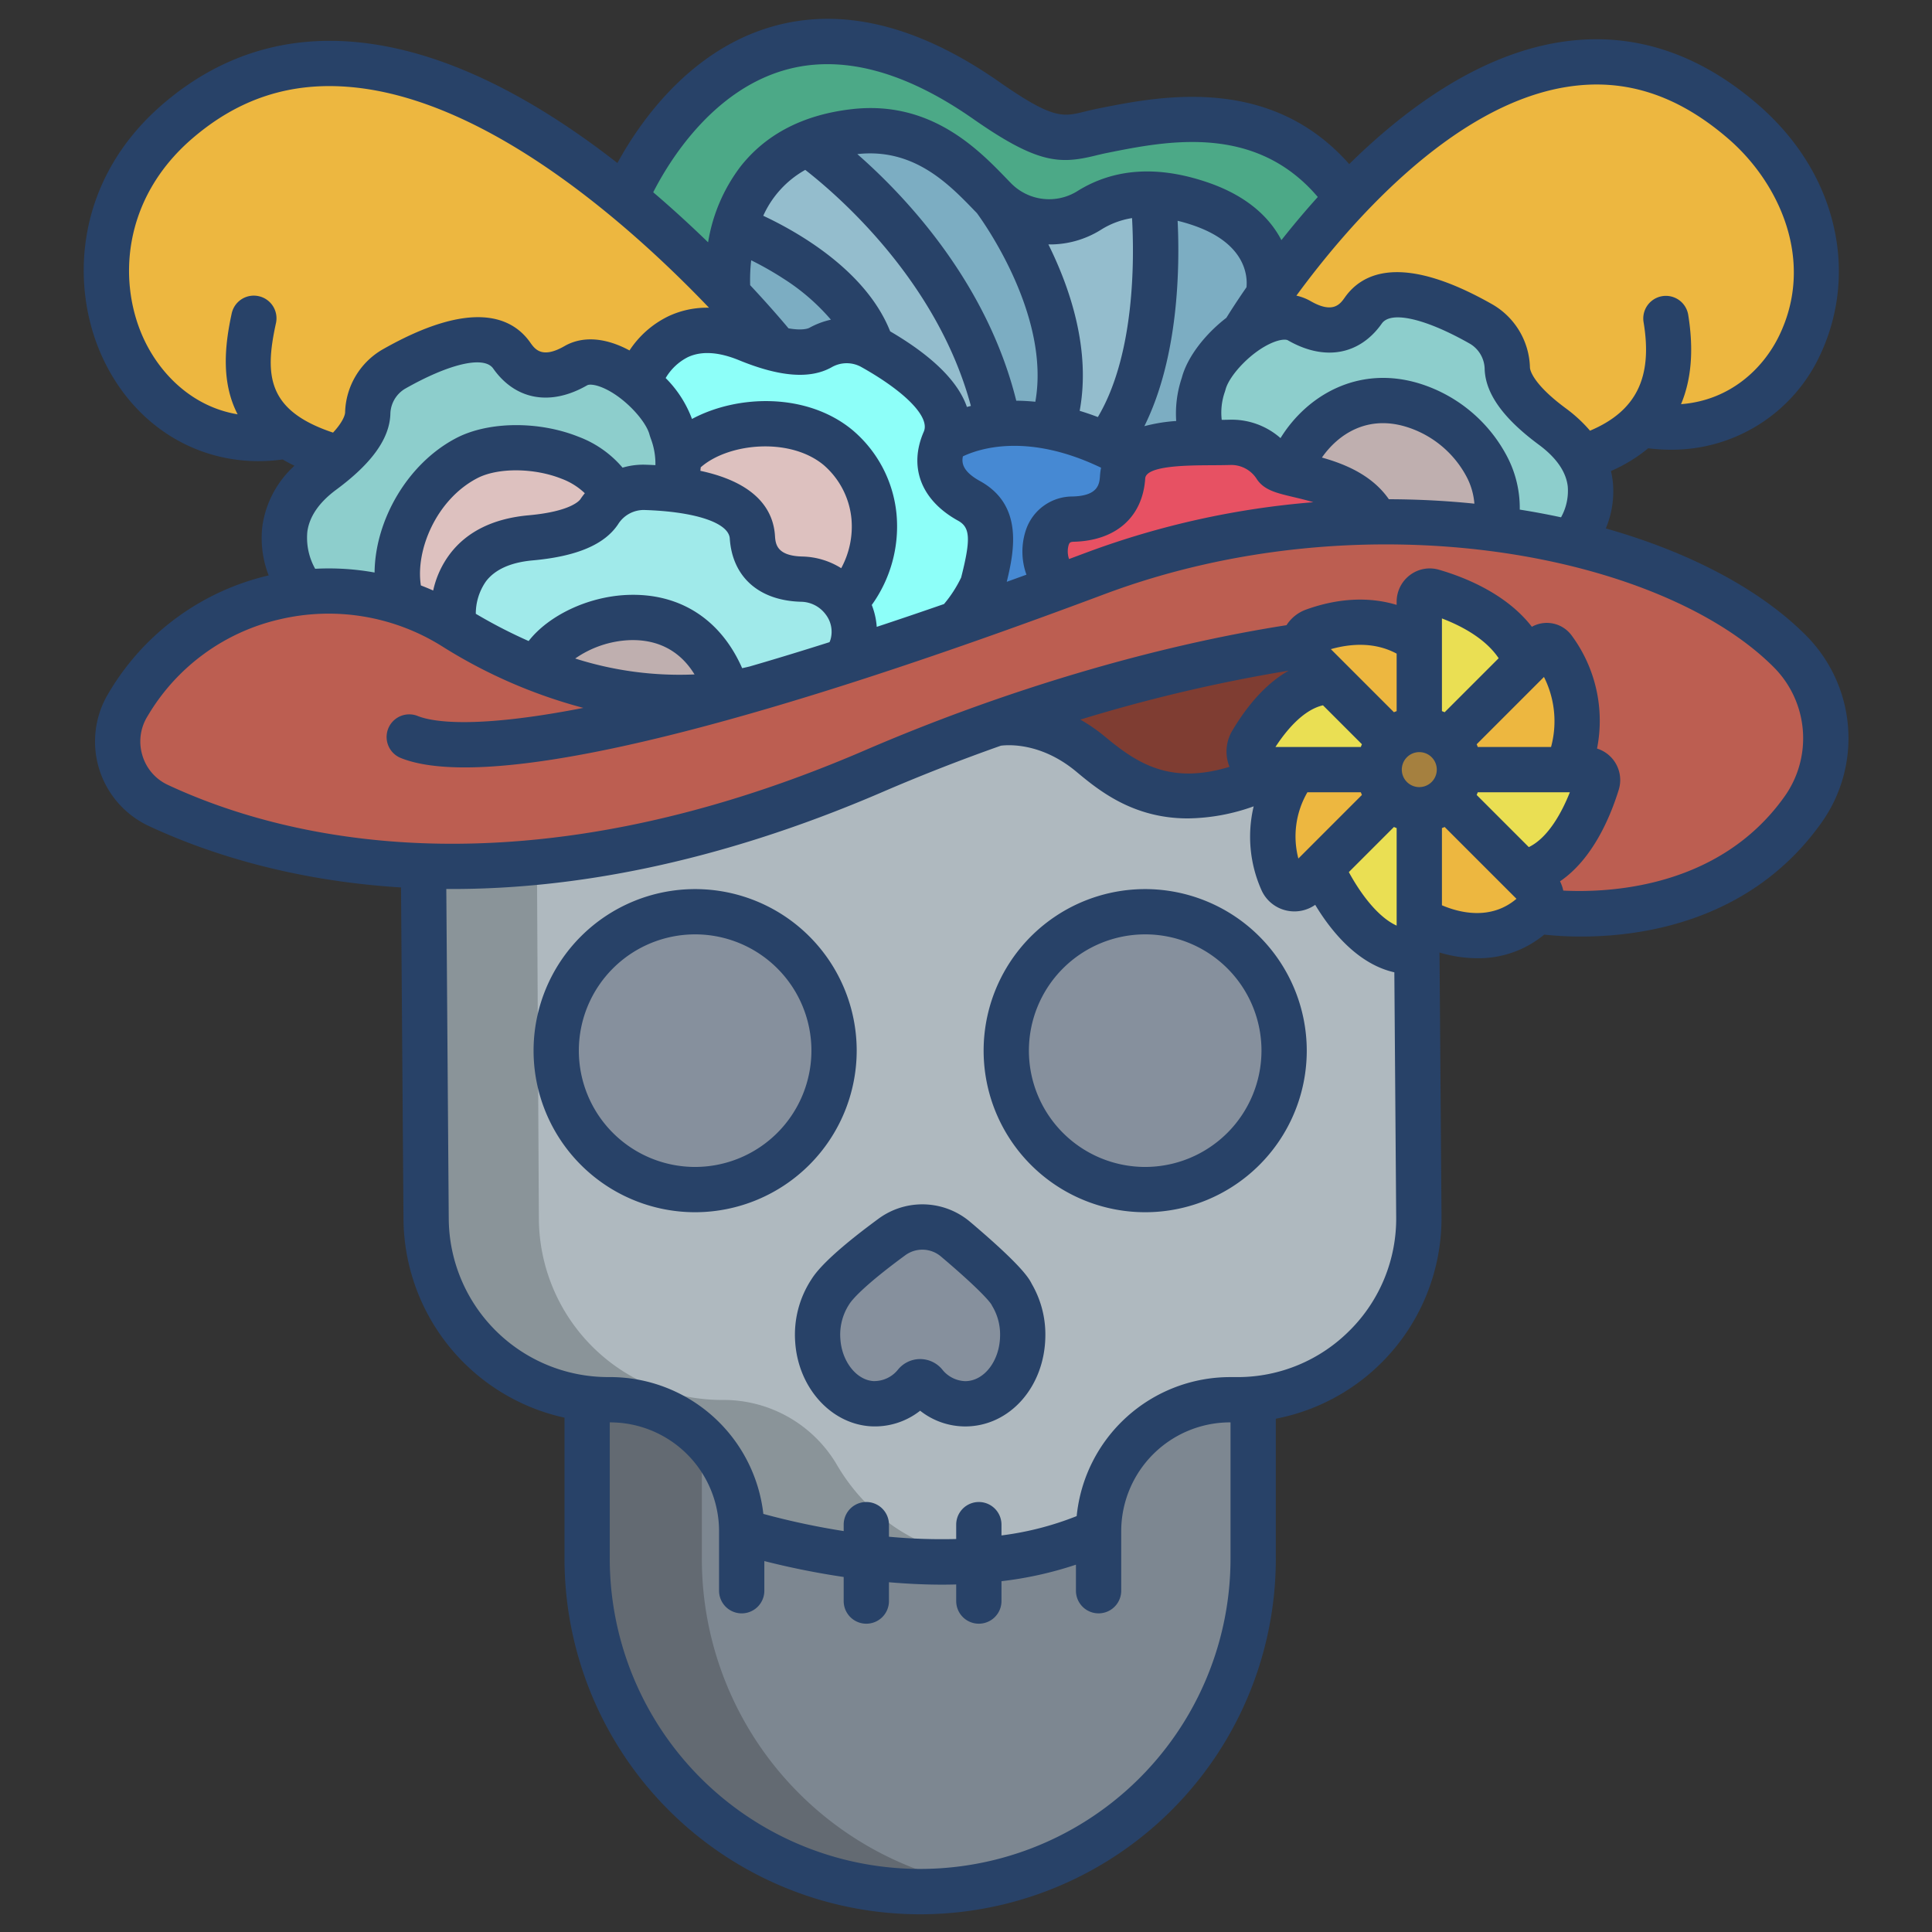 <svg id="Layer_1" height="512" viewBox="0 0 512 512" width="512" xmlns="http://www.w3.org/2000/svg" data-name="Layer 1"><rect x="0" y="0" width="512" height="512" fill="#333333" stroke="none"/><path d="m229.59 412.68a155.94 155.94 0 0 0 29.82.89c10.9-.81 21.89-3.11 31.73-7.79a34.825 34.825 0 0 1 34.83-34.84h1.91c1.42 0 2.83-.06 4.21-.19l.02.19v41.81a88.255 88.255 0 0 1 -176.51 0v-41.81l.03-.31a46.485 46.485 0 0 0 5.44.31h.66a34.842 34.842 0 0 1 34.84 34.84 191.852 191.852 0 0 0 33.02 6.9z" fill="#7d8791"/><path d="m211.65 475.15a87.8 87.8 0 0 1 -25.65-62.4v-32.334c-7-5.872-15.03-9.416-24.27-9.416h-.66a43.1 43.1 0 0 1 -5.24-.34l.17.28v41.81a87.917 87.917 0 0 0 87.95 88.25 89.406 89.406 0 0 0 15.05-1.275 87.894 87.894 0 0 1 -47.35-24.575z" fill="#636a72"/><path d="m383.65 196.44a10.635 10.635 0 1 1 -7.52-3.12 10.6 10.6 0 0 1 7.52 3.12z" fill="#a5803f"/><path d="m420.6 203.96a2.769 2.769 0 0 1 2.65 3.58c-2.16 6.96-8.07 21.82-19.8 23.74l-19.8-19.8a10.62 10.62 0 0 0 3.11-7.52z" fill="#eadf53"/><path d="m194.66 60.45a49.66 49.66 0 0 0 -1.71 17.67l-.01.01a308.92 308.92 0 0 0 -27.22-25.54s28.94-72.57 95.62-25.99c18.96 13.24 21.38 9.94 30.86 8.04 18.06-3.62 46.18-8.9 64.9 17.95a235.021 235.021 0 0 0 -21.08 25.91c.12-.49 3.92-16.88-17.66-24.39a44.721 44.721 0 0 0 -12.83-2.61 28.653 28.653 0 0 0 -16.96 4.32 20.087 20.087 0 0 1 -25.09-3.23c-7-7.2-18.24-19.87-37.09-17.7a44.652 44.652 0 0 0 -12.37 3.12c-11.61 4.89-16.96 14.08-19.36 22.44z" fill="#4ca987"/><path d="m434.74 112.42c-3.54 3.63-8.59 6.71-15.6 8.94a27.524 27.524 0 0 0 -7.78-8.34c-9.22-6.82-11.78-11.91-11.91-15.37a13.963 13.963 0 0 0 -6.89-11.75c-10.04-5.71-25.22-12.21-31.26-3.63-5.1 7.24-11.88 5.67-17 2.72-3.97-2.28-9.73-.29-14.78 3.37l-.01-.01s2.32-3.88 6.51-9.84v-.01a235.021 235.021 0 0 1 21.08-25.91c25.6-27.08 65.56-54.31 104.86-20.35 37.94 32.8 15.41 88.19-27.21 80.19z" fill="#edb740"/><path d="m364.6 138.27c-4.32-9.63-16.76-11.36-23-13.01 4.13-12.11 16.82-22.82 32.85-17.88 15.46 4.76 25.51 20.61 21.39 32.72a222.737 222.737 0 0 0 -31.24-1.81z" fill="#bfafaf"/><path d="m419.14 121.36c6.69 11.71-2.69 22.43-2.69 22.43l-.02.07a202.07 202.07 0 0 0 -20.59-3.76c4.12-12.11-5.93-27.96-21.39-32.72-16.03-4.94-28.72 5.77-32.85 17.88-1.8-.47-3.09-.94-3.52-1.59a13.964 13.964 0 0 0 -11.98-6.45c-1.97.06-4.08.06-6.22.08-4.28-6.2-1.25-14.31-.87-15.72 1.2-4.36 5.51-9.61 10.51-13.22 5.05-3.66 10.81-5.65 14.78-3.37 5.12 2.95 11.9 4.52 17-2.72 6.04-8.58 21.22-2.08 31.26 3.63a13.963 13.963 0 0 1 6.89 11.75c.13 3.46 2.69 8.55 11.91 15.37a27.524 27.524 0 0 1 7.78 8.34z" fill="#8dcecc"/><path d="m318.36 54.11c21.58 7.51 17.78 23.9 17.66 24.39v.01c-4.19 5.96-6.51 9.84-6.51 9.84l.01.01c-5 3.61-9.31 8.86-10.51 13.22-.38 1.41-3.41 9.52.87 15.72-7.84.05-16.2.26-20.12 4.06-2.27-1.3-4.47-2.42-6.61-3.4 17.6-22.95 12.38-66.46 12.38-66.46a44.721 44.721 0 0 1 12.83 2.61z" fill="#7cadc2"/><path d="m305.53 51.5s5.22 43.51-12.38 66.46a64.747 64.747 0 0 0 -14.3-4.75v-.01c9.38-28.36-15.37-60.61-15.37-60.61a20.087 20.087 0 0 0 25.09 3.23 28.653 28.653 0 0 1 16.96-4.32z" fill="#94bdcd"/><path d="m263.48 52.59s24.75 32.25 15.37 60.61a48.583 48.583 0 0 0 -14.29-.81c-8.96-45.96-50.54-74.38-50.54-74.38a44.652 44.652 0 0 1 12.37-3.12c18.85-2.17 30.09 10.5 37.09 17.7z" fill="#7cadc2"/><path d="m250.32 116.79c4.21-9.62-9.21-19.24-19.3-24.87-6.5-20.51-36.36-31.47-36.36-31.47 2.4-8.36 7.75-17.55 19.36-22.44 0 0 41.58 28.42 50.54 74.38-9.17.9-14.24 4.4-14.24 4.4z" fill="#94bdcd"/><path d="m231.02 91.92a13.945 13.945 0 0 0 -13.61.2c-2.21 1.22-5.82 1.8-11.74.33l-.01-.01c-.26-.32-4.91-6.09-12.72-14.31l.01-.01a49.66 49.66 0 0 1 1.71-17.67s29.86 10.96 36.36 31.47z" fill="#7cadc2"/><path d="m76.13 115.48c-42.62 7.99-67.13-50.44-29.19-83.24 38.06-32.89 85.68-6.98 118.78 20.35a308.92 308.92 0 0 1 27.22 25.54c7.81 8.22 12.46 13.99 12.72 14.31a54.865 54.865 0 0 1 -7.58-2.55c-22.35-9.17-28.95 11.59-28.95 11.59l-.08.09c-5.41-4.45-12.04-7.2-16.45-4.66-5.12 2.95-11.9 4.53-17-2.71-6.04-8.58-21.22-2.08-31.27 3.63a13.95 13.95 0 0 0 -6.88 11.74c-.11 2.84-1.85 6.76-7.55 11.85a47.177 47.177 0 0 1 -13.76-5.94c-.01.01-.01 0-.01 0z" fill="#edb740"/><path d="m179.7 121.41a12.8 12.8 0 0 1 -2.01 8.19c-2.37-.25-4.72-.39-6.89-.45a13.42 13.42 0 0 0 -8.23 2.54c-4.13-12.1-27.15-16.42-38.9-10.27-14.33 7.49-21.33 26.21-17.2 38.31a62.781 62.781 0 0 0 -26.08-2.73s-14.28-17.68 5.14-32.05c1.67-1.23 3.11-2.41 4.37-3.53 5.7-5.09 7.44-9.01 7.55-11.85a13.95 13.95 0 0 1 6.88-11.74c10.05-5.71 25.23-12.21 31.27-3.63 5.1 7.24 11.88 5.66 17 2.71 4.41-2.54 11.04.21 16.45 4.66 4.27 3.51 7.78 8.07 8.83 11.94a30.1 30.1 0 0 1 1.82 7.9z" fill="#8dcecc"/><path d="m162.57 131.69a15.062 15.062 0 0 0 -3.76 3.91c-1.92 2.88-6.74 5.9-18.17 6.93-24.07 2.17-20.35 23.63-20.35 23.63a63.082 63.082 0 0 0 -13.82-6.43c-4.13-12.1 2.87-30.82 17.2-38.31 11.75-6.15 34.77-1.83 38.9 10.27z" fill="#ddc1bf"/><path d="m192.83 183.88c-18.28 2.78-35.43-.68-50.02-6.37 2.77-12.49 40.03-26.35 50.02 6.37z" fill="#bfafaf"/><path d="m223.97 159.73a13.476 13.476 0 0 1 1.89 11.42 12.721 12.721 0 0 1 -1.97 4.04q-12.6 4.035-23.48 7.19-3.81.93-7.58 1.5c-9.99-32.72-47.25-18.86-50.02-6.37a137.412 137.412 0 0 1 -22.52-11.35s-3.72-21.46 20.35-23.63c11.43-1.03 16.25-4.05 18.17-6.93a15.062 15.062 0 0 1 3.76-3.91 13.42 13.42 0 0 1 8.23-2.54c2.17.06 4.52.2 6.89.45 10.25 1.07 21.13 4.21 21.7 12.71.59 8.84 7.2 11.02 13.11 11.17a14.318 14.318 0 0 1 11.47 6.25z" fill="#a0eaea"/><path d="m256.81 132.73c7.97 4.39 5.95 13.03 3.71 21.85-.74 2.88-5.83 10.05-7.25 10.78h-.01q-15.765 5.49-29.37 9.83a12.721 12.721 0 0 0 1.97-4.04 13.476 13.476 0 0 0 -1.89-11.42c12.94-15.59 7.94-33.07-1.94-41.19-12.5-10.26-34.12-6.93-42.33 2.87a30.1 30.1 0 0 0 -1.82-7.9c-1.05-3.87-4.56-8.43-8.83-11.94l.08-.09s6.6-20.76 28.95-11.59a54.865 54.865 0 0 0 7.58 2.55l.01.01c5.92 1.47 9.53.89 11.74-.33a13.945 13.945 0 0 1 13.61-.2c10.09 5.63 23.51 15.25 19.3 24.87-3.55 8.11 1.31 13.09 6.49 15.94z" fill="#8dfff9"/><path d="m222.03 118.54c9.88 8.12 14.88 25.6 1.94 41.19a14.318 14.318 0 0 0 -11.47-6.25c-5.91-.15-12.52-2.33-13.11-11.17-.57-8.5-11.45-11.64-21.7-12.71a12.8 12.8 0 0 0 2.01-8.19c8.21-9.8 29.83-13.13 42.33-2.87z" fill="#ddc1bf"/><path d="m299.76 121.36a7.377 7.377 0 0 0 -2.25 5.05c-.59 8.84-7.2 11.02-13.11 11.16-9.1.23-9.36 12.52-3.42 17.84q-14.655 5.4-27.71 9.95c1.42-.73 6.51-7.9 7.25-10.78 2.24-8.82 4.26-17.46-3.71-21.85-5.18-2.85-10.04-7.83-6.49-15.94 0 0 5.07-3.5 14.24-4.4a48.583 48.583 0 0 1 14.29.81v.01a64.747 64.747 0 0 1 14.3 4.75c2.14.98 4.34 2.1 6.61 3.4z" fill="#4689d3"/><path d="m364.6 138.27v.02a219.531 219.531 0 0 0 -74.12 13.59q-4.83 1.815-9.5 3.53c-5.94-5.32-5.68-17.61 3.42-17.84 5.91-.14 12.52-2.32 13.11-11.16a7.377 7.377 0 0 1 2.25-5.05c3.92-3.8 12.28-4.01 20.12-4.06 2.14-.02 4.25-.02 6.22-.08a13.964 13.964 0 0 1 11.98 6.45c.43.65 1.72 1.12 3.52 1.59 6.24 1.65 18.68 3.38 23 13.01z" fill="#e75163"/><path d="m200.41 182.38q10.89-3.165 23.48-7.19 13.62-4.365 29.37-9.83h.01q13.08-4.56 27.71-9.95 4.665-1.725 9.5-3.53a219.531 219.531 0 0 1 74.12-13.59 222.737 222.737 0 0 1 31.24 1.81 202.07 202.07 0 0 1 20.59 3.76c24.66 5.87 45.23 16.01 57.94 28.78a32.636 32.636 0 0 1 3.24 42.2c-24.78 34.47-70.34 26.53-70.34 26.53a4.512 4.512 0 0 0 -.07-6.34l-3.75-3.75c11.73-1.92 17.64-16.78 19.8-23.74a2.769 2.769 0 0 0 -2.65-3.58h-5.37a32.156 32.156 0 0 0 -3.55-31.99 2.178 2.178 0 0 0 -3.31-.25l-3.89 3.89c-4.3-11.62-18.18-16.94-24.79-18.86a2.8 2.8 0 0 0 -3.56 2.69v10.51c-9.88-7.36-21.21-5.2-27.98-2.76a4.321 4.321 0 0 0 -2.86 3.88c-24.68 3.6-52.74 10.54-81.59 20.72a.28.28 0 0 1 -.06.01c-10.63 3.75-21.37 7.94-32.09 12.56-47.49 20.48-87.54 26.14-119.31 25.01-32.24-1.13-55.95-9.24-70.28-15.92a18.724 18.724 0 0 1 -8.12-26.56c.21-.34.41-.68.62-1.03a61.174 61.174 0 0 1 45.93-28.86 62.951 62.951 0 0 1 39.9 9.16 137.412 137.412 0 0 0 22.52 11.35c14.59 5.69 31.74 9.15 50.02 6.37q3.77-.57 7.58-1.5z" fill="#bc5e51"/><path d="m346.57 174.4 6.26 6.26c-9.71-.08-17.02 9.18-21.11 16.04a4.8 4.8 0 0 0 4.12 7.26h3.92c-26.97 13.66-40.34 4.54-50.7-4.08-12.38-10.3-24.38-8.28-25.36-8.09 28.85-10.18 56.91-17.12 81.59-20.72a4.349 4.349 0 0 0 1.28 3.33z" fill="#7f3d32"/><path d="m411.68 171.97a32.156 32.156 0 0 1 3.55 31.99h-28.47a10.6 10.6 0 0 0 -3.11-7.52v-.01l20.83-20.82 3.89-3.89a2.178 2.178 0 0 1 3.31.25z" fill="#edb740"/><path d="m404.48 175.61-20.83 20.82v.01a10.6 10.6 0 0 0 -7.52-3.12v-33.88a2.8 2.8 0 0 1 3.56-2.69c6.61 1.92 20.49 7.24 24.79 18.86z" fill="#eadf53"/><path d="m345.29 171.07a4.321 4.321 0 0 1 2.86-3.88c6.77-2.44 18.1-4.6 27.98 2.76v23.37a10.62 10.62 0 0 0 -7.52 3.11l-15.77-15.77h-.01l-6.26-6.26a4.349 4.349 0 0 1 -1.28-3.33z" fill="#edb740"/><path d="m368.61 196.43a10.593 10.593 0 0 0 -3.12 7.53h-29.65a4.8 4.8 0 0 1 -4.12-7.26c4.09-6.86 11.4-16.12 21.11-16.04h.01z" fill="#eadf53"/><path d="m350.2 229.9-4.59 4.58a3.6 3.6 0 0 1 -5.84-1.09 29.387 29.387 0 0 1 3.53-29.43h22.19a10.57 10.57 0 0 0 3.12 7.52z" fill="#edb740"/><path d="m376.13 243.58v4.67a3.716 3.716 0 0 1 -.66 2.14 3.79 3.79 0 0 1 -3.73 1.63c-13.05-2.11-21.29-21.51-21.54-22.12l18.41-18.42a10.62 10.62 0 0 0 7.52 3.11z" fill="#eadf53"/><path d="m407.2 235.03a4.512 4.512 0 0 1 .07 6.34c-13.31 13.44-31.14 2.21-31.14 2.21v-28.99a10.638 10.638 0 0 0 7.52-3.11l19.8 19.8z" fill="#edb740"/><path d="m259.41 413.57a155.94 155.94 0 0 1 -29.82-.89 191.852 191.852 0 0 1 -33.02-6.9 34.842 34.842 0 0 0 -34.84-34.84h-.66a46.485 46.485 0 0 1 -5.44-.31 48.133 48.133 0 0 1 -42.7-47.47l-.69-93.78v-.01c31.77 1.13 71.82-4.53 119.31-25.01 10.72-4.62 21.46-8.81 32.09-12.56a.28.28 0 0 0 .06-.01c.98-.19 12.98-2.21 25.36 8.09 10.36 8.62 23.73 17.74 50.7 4.08h3.54a29.387 29.387 0 0 0 -3.53 29.43 3.6 3.6 0 0 0 5.84 1.09l4.59-4.58c.25.61 8.49 20.01 21.54 22.12a3.79 3.79 0 0 0 3.73-1.63l.54 72.05a48.118 48.118 0 0 1 -43.92 48.31c-1.38.13-2.79.19-4.21.19h-1.91a34.825 34.825 0 0 0 -34.83 34.84c-9.84 4.68-20.83 6.98-31.73 7.79z" fill="#afb9bf"/><path d="m268.14 343.1a20.58 20.58 0 0 1 2.89 10.85c-.07 10.05-6.84 18.07-15.24 18.07a14.073 14.073 0 0 1 -10.71-5.26 1.575 1.575 0 0 0 -2.45-.02 13.9 13.9 0 0 1 -11.64 5.25c-7.5-.53-13.65-7.71-14.26-16.68a20.659 20.659 0 0 1 3.32-12.97c2.5-3.93 10.12-9.98 16.3-14.52a13.665 13.665 0 0 1 16.92.61c6.07 5.15 13.54 11.83 14.86 14.65z" fill="#86909d"/><path d="m303.49 241.62a36.815 36.815 0 1 1 -36.82 36.82 36.812 36.812 0 0 1 36.82-36.82z" fill="#86909d"/><path d="m184.22 241.62a36.815 36.815 0 1 1 -36.82 36.82 36.812 36.812 0 0 1 36.82-36.82z" fill="#86909d"/><path d="m259.59 412.68q-1.287-.156-2.544-.325c-14.886-2-27.636-11.164-35.233-24.121a34.825 34.825 0 0 0 -30.083-17.234h-.66a46.459 46.459 0 0 1 -5.44-.34 48.254 48.254 0 0 1 -42.82-47.485l-.516-94.783-.166.018-.128.013a229.37 229.37 0 0 1 -30 .947v.01l.81 93.78a48.216 48.216 0 0 0 42.76 47.5 47.491 47.491 0 0 0 5.5.34h.66a34.816 34.816 0 0 1 34.84 34.81 192.781 192.781 0 0 0 33.02 6.885 156.041 156.041 0 0 0 29.82.883c1.5-.112 3-.262 4.5-.433-1.461-.145-2.91-.295-4.32-.465z" fill="#8a9499"/><g fill="#284268"><path d="m227.034 278.435a42.816 42.816 0 1 0 -42.816 42.817 42.864 42.864 0 0 0 42.816-42.817zm-42.816 30.817a30.817 30.817 0 1 1 30.816-30.817 30.852 30.852 0 0 1 -30.816 30.817z"/><path d="m303.489 235.619a42.817 42.817 0 1 0 42.816 42.816 42.865 42.865 0 0 0 -42.816-42.816zm0 73.633a30.817 30.817 0 1 1 30.816-30.817 30.853 30.853 0 0 1 -30.816 30.817z"/><path d="m257.146 323.85a19.6 19.6 0 0 0 -24.343-.868c-13.97 10.254-16.838 14.6-17.781 16.078a26.777 26.777 0 0 0 -4.282 16.661c.816 11.946 9.342 21.511 19.832 22.251a19.35 19.35 0 0 0 13.275-4.118 19.3 19.3 0 0 0 11.942 4.166c11.807 0 21.139-10.553 21.242-24.024a26.669 26.669 0 0 0 -3.6-13.744c-.783-1.606-2.857-5.021-16.285-16.402zm-1.356 42.17a8.1 8.1 0 0 1 -6.125-3.138 7.614 7.614 0 0 0 -5.818-2.716 7.583 7.583 0 0 0 -5.8 2.707 8.087 8.087 0 0 1 -6.63 3.127c-4.478-.316-8.3-5.192-8.706-11.1a14.726 14.726 0 0 1 2.31-9.207c.03-.044.06-.089.088-.134.572-.9 3.331-4.491 14.795-12.9a7.633 7.633 0 0 1 9.483.348c11.2 9.49 13.121 12.322 13.353 12.706.082.167.175.337.269.494a14.612 14.612 0 0 1 2.024 7.7c-.051 6.678-4.198 12.114-9.243 12.113z"/><path d="m68.5 122.205a46.8 46.8 0 0 0 6.409-.447c.988.575 2.015 1.136 3.126 1.669a26.662 26.662 0 0 0 -8.509 16.044 27.3 27.3 0 0 0 1.675 13.019 66.794 66.794 0 0 0 -41.856 30.238q-.338.552-.663 1.1a24.721 24.721 0 0 0 10.738 35.063c14.631 6.827 37.1 14.45 66.854 16.292l.654 88.027a54.327 54.327 0 0 0 42.672 52.49v37.044a94.254 94.254 0 1 0 188.507 0v-36.77a54.159 54.159 0 0 0 43.908-53.58l-.527-69.965a35.351 35.351 0 0 0 10.017 1.513 27.312 27.312 0 0 0 17.728-6.256 90.924 90.924 0 0 0 9.792.511c16.436 0 44.973-4.137 63.459-29.858a38.606 38.606 0 0 0 -3.858-49.932c-12.137-12.2-30.762-22.048-53.066-28.365a25.417 25.417 0 0 0 1.852-12.348 23.5 23.5 0 0 0 -.494-2.868 41.435 41.435 0 0 0 9.868-6.025 48.3 48.3 0 0 0 5.891.377 43.335 43.335 0 0 0 39.662-25.078 52.073 52.073 0 0 0 3.775-33.36c-2.67-12.477-9.667-23.9-20.235-33.034-16.173-13.979-33.9-19.527-52.692-16.5-21.242 3.429-40.507 17.384-55.629 32.278-21.058-23.839-50.314-17.984-66.54-14.724-1.369.275-2.591.573-3.67.837-5.716 1.395-8.327 2.034-22.57-7.917-21.706-15.161-42.136-20.03-60.721-14.466-21.7 6.495-34.7 25.476-40.437 35.986-24.792-19.338-48.083-30.111-69.374-32.061-19.238-1.761-36.473 3.811-51.227 16.561-23.492 20.3-24.7 48.7-15.477 67.841 8.101 16.81 23.613 26.664 40.958 26.664zm257.6 290.541a82.254 82.254 0 1 1 -164.507 0v-35.8h.132a28.865 28.865 0 0 1 28.833 28.833v15.78a6 6 0 0 0 12 0v-7.859a209.783 209.783 0 0 0 21.026 4.216v6.384a6 6 0 0 0 12 0v-4.988c4.851.414 9.557.637 14.089.637 1.256 0 2.5-.021 3.729-.052v4.4a6 6 0 0 0 12 0v-5.263a97.879 97.879 0 0 0 19.732-4.379v6.9a6 6 0 0 0 12 0v-15.78a28.866 28.866 0 0 1 28.834-28.833h.132zm31.679-60.257a41.853 41.853 0 0 1 -29.911 12.456h-1.9a40.888 40.888 0 0 0 -40.636 36.837 81.158 81.158 0 0 1 -19.93 5.124v-2.858a6 6 0 0 0 -12 0v3.805a150.508 150.508 0 0 1 -17.818-.605v-3.2a6 6 0 0 0 -12 0v1.7a198.683 198.683 0 0 1 -21.288-4.547 40.887 40.887 0 0 0 -40.571-36.26h-.661a42.253 42.253 0 0 1 -42.139-41.828l-.65-87.531c.526 0 1.048.012 1.578.012 31.278 0 69.485-6.5 114.067-25.726 10.3-4.439 20.789-8.529 31.325-12.251 2.007-.257 10.719-.826 19.971 6.87 5.81 4.833 14.911 12.4 29.569 12.4a53.115 53.115 0 0 0 17.453-3.2 34.7 34.7 0 0 0 2 22.052 9.519 9.519 0 0 0 6.961 5.617 9.588 9.588 0 0 0 7.346-1.566c4.048 6.729 11.126 15.67 20.97 17.884l.489 64.808a41.851 41.851 0 0 1 -12.218 30.007zm2.845-154.534h-22.615c2.807-4.315 7.318-9.826 12.594-11.04l10.321 10.32c-.105.237-.199.478-.293.72zm.293 12.72-16.837 16.844a23.253 23.253 0 0 1 2.4-17.564h14.15c.095.245.189.484.294.72zm-34.359-17.038a10.827 10.827 0 0 0 -.729 9.581c-15.62 4.743-24.306-.771-32.939-7.952a44.746 44.746 0 0 0 -6.586-4.562 421.942 421.942 0 0 1 55.2-12.969c-5.428 3.073-10.484 8.413-14.939 15.902zm43.57 51.663c-5.388-2.453-10.068-9.366-12.673-14.185l11.954-11.954c.236.1.478.2.719.293zm0-56.842c-.241.094-.483.188-.719.293l-16.719-16.719c5.131-1.446 11.548-1.978 17.438 1.189zm6 20.134a4.636 4.636 0 1 1 4.636-4.636 4.641 4.641 0 0 1 -4.636 4.635zm6 31.317v-20.456c.243-.094.484-.188.72-.293l19.031 19.031c-6.95 5.909-15.422 3.57-19.751 1.717zm.72-51.158c-.236-.1-.478-.2-.72-.293v-24.564c4.925 1.876 11.469 5.223 15.032 10.544zm26.319-9.349a26.064 26.064 0 0 1 1.877 18.554h-19.418c-.094-.242-.188-.483-.293-.72zm-4.018 45.09-13.816-13.816c.1-.237.2-.478.293-.72h24.405c-1.987 4.987-5.6 11.984-10.882 14.535zm64.97-47.618a26.645 26.645 0 0 1 2.621 34.464c-17.164 23.881-46.014 25.3-58.452 24.681a10.517 10.517 0 0 0 -.863-2.463c8.651-5.885 13.326-17.04 15.554-24.245a8.73 8.73 0 0 0 -5.747-10.932 37.991 37.991 0 0 0 -6.664-29.883 8.149 8.149 0 0 0 -10.608-2.39c-6.757-8.749-17.769-13.131-24.6-15.113a8.7 8.7 0 0 0 -7.717 1.412 8.846 8.846 0 0 0 -3.518 7.04v.858c-7.283-2.207-15.515-1.82-24.012 1.246a10.289 10.289 0 0 0 -5.175 4.132c-35.259 5.515-74.784 17.227-111.765 33.172-92.389 39.837-155.361 22.838-184.673 9.16a12.51 12.51 0 0 1 -6.738-7.744 12.643 12.643 0 0 1 1.238-10.307c.19-.317.383-.639.58-.96a54.876 54.876 0 0 1 34.4-24.837 56.556 56.556 0 0 1 43.146 7.092 135.241 135.241 0 0 0 37.474 16.343c-29.309 5.717-40.251 3.611-43.912 2.142a6 6 0 0 0 -4.466 11.139c3.731 1.5 9.148 2.491 16.969 2.491 24.8 0 73.727-10.019 169.394-45.869 68.954-25.844 147.469-10.848 177.534 19.37zm-158.037-118.365c1.4.34 2.833.755 4.3 1.266 13.79 4.795 14.238 13.408 13.954 16.344-2.605 3.764-4.417 6.619-5.334 8.1-5.664 4.359-10.3 10.349-11.778 15.772l-.09.3a29.619 29.619 0 0 0 -1.428 11.277 43.948 43.948 0 0 0 -8.44 1.373c9.14-18.392 9.405-42.307 8.816-54.432zm64.139 43.141c-16.108-4.963-29.8 3.009-36.871 14.451a19.569 19.569 0 0 0 -13.431-4.875c-.7.021-1.419.032-2.148.041a16.64 16.64 0 0 1 .838-7.455c.084-.273.15-.493.193-.65 1.008-3.7 6.8-10.049 12.49-12.392 2.023-.834 3.472-.895 4.011-.585 9.694 5.583 19 3.916 24.9-4.456 2.419-3.435 11.6-1.319 23.393 5.39a7.987 7.987 0 0 1 3.856 6.763c.255 6.483 4.947 13.014 14.342 19.964 4.641 3.433 7.224 7.152 7.676 11.052a14.389 14.389 0 0 1 -1.779 8.195q-5.362-1.155-10.94-2.041a29.394 29.394 0 0 0 -3.385-14.134 39.39 39.39 0 0 0 -23.145-19.268zm14.5 31.826c-7.5-.774-15.075-1.152-22.657-1.175-4.476-6.434-11.7-9.35-17.742-11.045 4.3-6.161 11.985-11.333 22.361-8.138a27.165 27.165 0 0 1 15.988 13.25 18.225 18.225 0 0 1 2.055 7.108zm-87.232-6.665c.229-3.426 11.058-3.485 17.527-3.52 1.811-.01 3.582-.02 5.256-.07a8 8 0 0 1 6.811 3.772c1.923 2.891 5.176 3.661 9.679 4.727 1.648.39 3.467.825 5.288 1.372a223.632 223.632 0 0 0 -59.684 13.17c-1.707.64-3.385 1.264-5.059 1.886a6.205 6.205 0 0 1 -.1-3.732c.215-.583.4-.822 1.334-.846 11.188-.276 18.271-6.541 18.953-16.759zm-12.55-16.288c-1.646-.632-3.247-1.171-4.814-1.648 3.007-16.247-2.573-32.582-8.288-44.1a25.4 25.4 0 0 0 13.936-3.889 21.712 21.712 0 0 1 8.23-3.088c.623 11.102.736 36.259-9.059 52.725zm.85 13.427a16.669 16.669 0 0 0 -.273 2.063c-.144 2.147-.36 5.39-7.271 5.561a13.007 13.007 0 0 0 -12.3 8.69 18.052 18.052 0 0 0 .073 12.033q-2.64.96-5.222 1.89c2.132-8.628 4.244-20.456-7.1-26.709-4.469-2.463-4.926-4.729-4.514-6.54 4.248-2.027 17.101-6.365 36.612 3.012zm-17.418-17.481c-1.759-.178-3.442-.266-5.05-.278-7.813-31.431-29.351-54.169-42.121-65.353 14.968-1.661 24.215 7.908 30.973 14.9l.722.745c1.932 2.628 19.519 27.351 15.481 49.986zm-17.083 1.108c-.355.089-.706.18-1.045.273-2.01-5.846-7.74-12.668-20.339-20.038-6.404-16.112-24.421-26.312-33.635-30.632a26.3 26.3 0 0 1 11.131-12.158c8.638 6.72 35.02 29.463 43.893 62.555zm-49.93-33.9a56.016 56.016 0 0 1 12.842 11.045 21.136 21.136 0 0 0 -5.7 2.151c-.224.124-1.714.812-5.536.14-1.8-2.16-5.295-6.233-10.165-11.437a46.074 46.074 0 0 1 .278-6.595 86.363 86.363 0 0 1 8.286 4.692zm12.947 23.7a7.99 7.99 0 0 1 7.784-.207c11.847 6.61 18.413 13.368 16.729 17.217-4.106 9.382-.707 18.207 9.09 23.606 3.229 1.781 3.392 4.888.806 15.059a33.18 33.18 0 0 1 -4.54 7.023q-9.31 3.231-17.831 6.048a19.411 19.411 0 0 0 -1.315-5.8 35.66 35.66 0 0 0 6.572-23.933 33.276 33.276 0 0 0 -11.764-22.484c-11.979-9.838-30.27-9.405-42.451-2.876a30.141 30.141 0 0 0 -6.977-10.843 14.359 14.359 0 0 1 5.888-5.544c3.584-1.675 8.13-1.4 13.51.8 10.811 4.438 18.826 5.067 24.504 1.928zm2.624 53.2a20.2 20.2 0 0 0 -10.287-3.093c-6.911-.171-7.127-3.415-7.27-5.561-.428-6.406-4.527-13.886-19.764-17.15.033-.31.069-.62.088-.926 7.278-6.426 23.515-8.052 32.518-.661a21.5 21.5 0 0 1 7.434 14.352 23.121 23.121 0 0 1 -2.714 13.032zm-29.529-7.863c.681 10.218 7.764 16.483 18.948 16.759a8.288 8.288 0 0 1 6.514 3.419 7.511 7.511 0 0 1 1.233 6.6c-.07.241-.171.459-.261.684q-11.344 3.6-21.2 6.456c-.653.158-1.3.3-1.955.444-5.692-12.937-16.5-19.95-30.365-19.415-10.622.416-21.024 5.543-26.221 12.219a133.2 133.2 0 0 1 -14-7.219 14.921 14.921 0 0 1 2.723-8.636c2.408-3.138 6.566-4.994 12.358-5.516 11.64-1.048 19.044-4.185 22.635-9.588a8.032 8.032 0 0 1 6.811-3.771c13.561.403 22.503 3.373 22.78 7.564zm-9.343 36.018a91.063 91.063 0 0 1 -31.623-4.219 27.23 27.23 0 0 1 14.346-4.864c5.572-.211 12.567 1.387 17.28 9.083zm-64.757-32.017a24.951 24.951 0 0 0 -4.5 9.779q-1.619-.717-3.263-1.349c-1.469-9.337 4.086-22.742 14.921-28.409 5.437-2.843 15.054-2.785 22.37.136a18 18 0 0 1 6.152 3.838c-.4.5-.8 1.02-1.158 1.566-.22.332-2.476 3.267-13.718 4.28-9.275.835-16.273 4.253-20.804 10.159zm54.4-23.446c-.883-.048-1.785-.088-2.715-.116a19.227 19.227 0 0 0 -6 .781 28.366 28.366 0 0 0 -11.71-8.207c-10.572-4.222-23.888-4.067-32.382.375-12.917 6.756-21.5 21.771-21.625 35.624a68.02 68.02 0 0 0 -15.745-.992 16.833 16.833 0 0 1 -2.075-9.827c.544-4.031 3.12-7.777 7.657-11.134 9.4-6.95 14.088-13.48 14.344-19.963a7.99 7.99 0 0 1 3.855-6.765c11.792-6.709 20.973-8.824 23.394-5.389 5.9 8.371 15.2 10.038 24.9 4.456.538-.31 1.988-.249 4.011.585 5.685 2.344 11.481 8.7 12.491 12.393.064.235.182.6.344 1.076a18.827 18.827 0 0 1 1.249 7.103zm241.421-100.22c15.331-2.467 29.365 2.023 42.911 13.732 13.566 11.725 23 32.385 13.5 52.105-4.229 8.774-13.024 17.223-26.038 18.223q4.14-9.871 1.9-23.675a5.994 5.994 0 1 0 -11.831 1.935c2.464 14.693-1.964 23.6-14.193 28.77a37.936 37.936 0 0 0 -6.431-5.94c-9.074-6.713-9.473-10.393-9.489-10.791a19.9 19.9 0 0 0 -9.912-16.72c-23.872-13.58-34.459-8.513-39.138-1.87-1.239 1.759-3.113 4.416-9.1.968a13.162 13.162 0 0 0 -3.741-1.437c13.501-18.433 40.898-50.362 71.562-55.3zm-207.621-4.339c14.9-4.458 31.859-.15 50.409 12.808 16.92 11.82 22.831 12.044 32.287 9.736 1.013-.247 2.06-.5 3.186-.728 15.806-3.174 39.227-7.863 55.849 11.678-3.547 3.934-6.773 7.8-9.643 11.432-3.018-5.827-8.839-11.572-19.259-15.2-13.409-4.661-25.172-3.885-34.963 2.308a14.144 14.144 0 0 1 -17.583-2.34l-.972-1c-7.546-7.811-20.178-20.884-41.1-18.475-12.741 1.466-22.637 6.559-29.414 15.137a44.941 44.941 0 0 0 -8.643 20.151c-3.974-3.856-8.378-7.935-13.146-12.061-.468-.405-.934-.8-1.4-1.2 4.121-8.086 15.369-26.556 34.392-32.246zm-156.634 18.071c12.359-10.681 26.187-15.165 42.267-13.694 37.081 3.385 75.306 38.113 94.758 58.465a23.924 23.924 0 0 0 -10.675 2.219 25.769 25.769 0 0 0 -10.39 9.1c-.877-.467-1.76-.9-2.648-1.266-6.928-2.856-11.748-1.516-14.572.111-5.991 3.449-7.863.791-9.1-.967-4.679-6.643-15.266-11.712-39.137 1.869a19.9 19.9 0 0 0 -9.913 16.721c-.011.271-.206 2.069-3.195 5.308-17.447-5.819-18.171-15.147-15.128-29.014a6 6 0 0 0 -4.384-7.1h-.023a5.979 5.979 0 0 0 -7.313 4.492c-1.8 8.248-2.92 18.111 1.559 26.773-11.985-2-20.348-10.595-24.62-19.459-7.237-15.023-6.175-37.405 12.514-53.558z"/></g></svg>